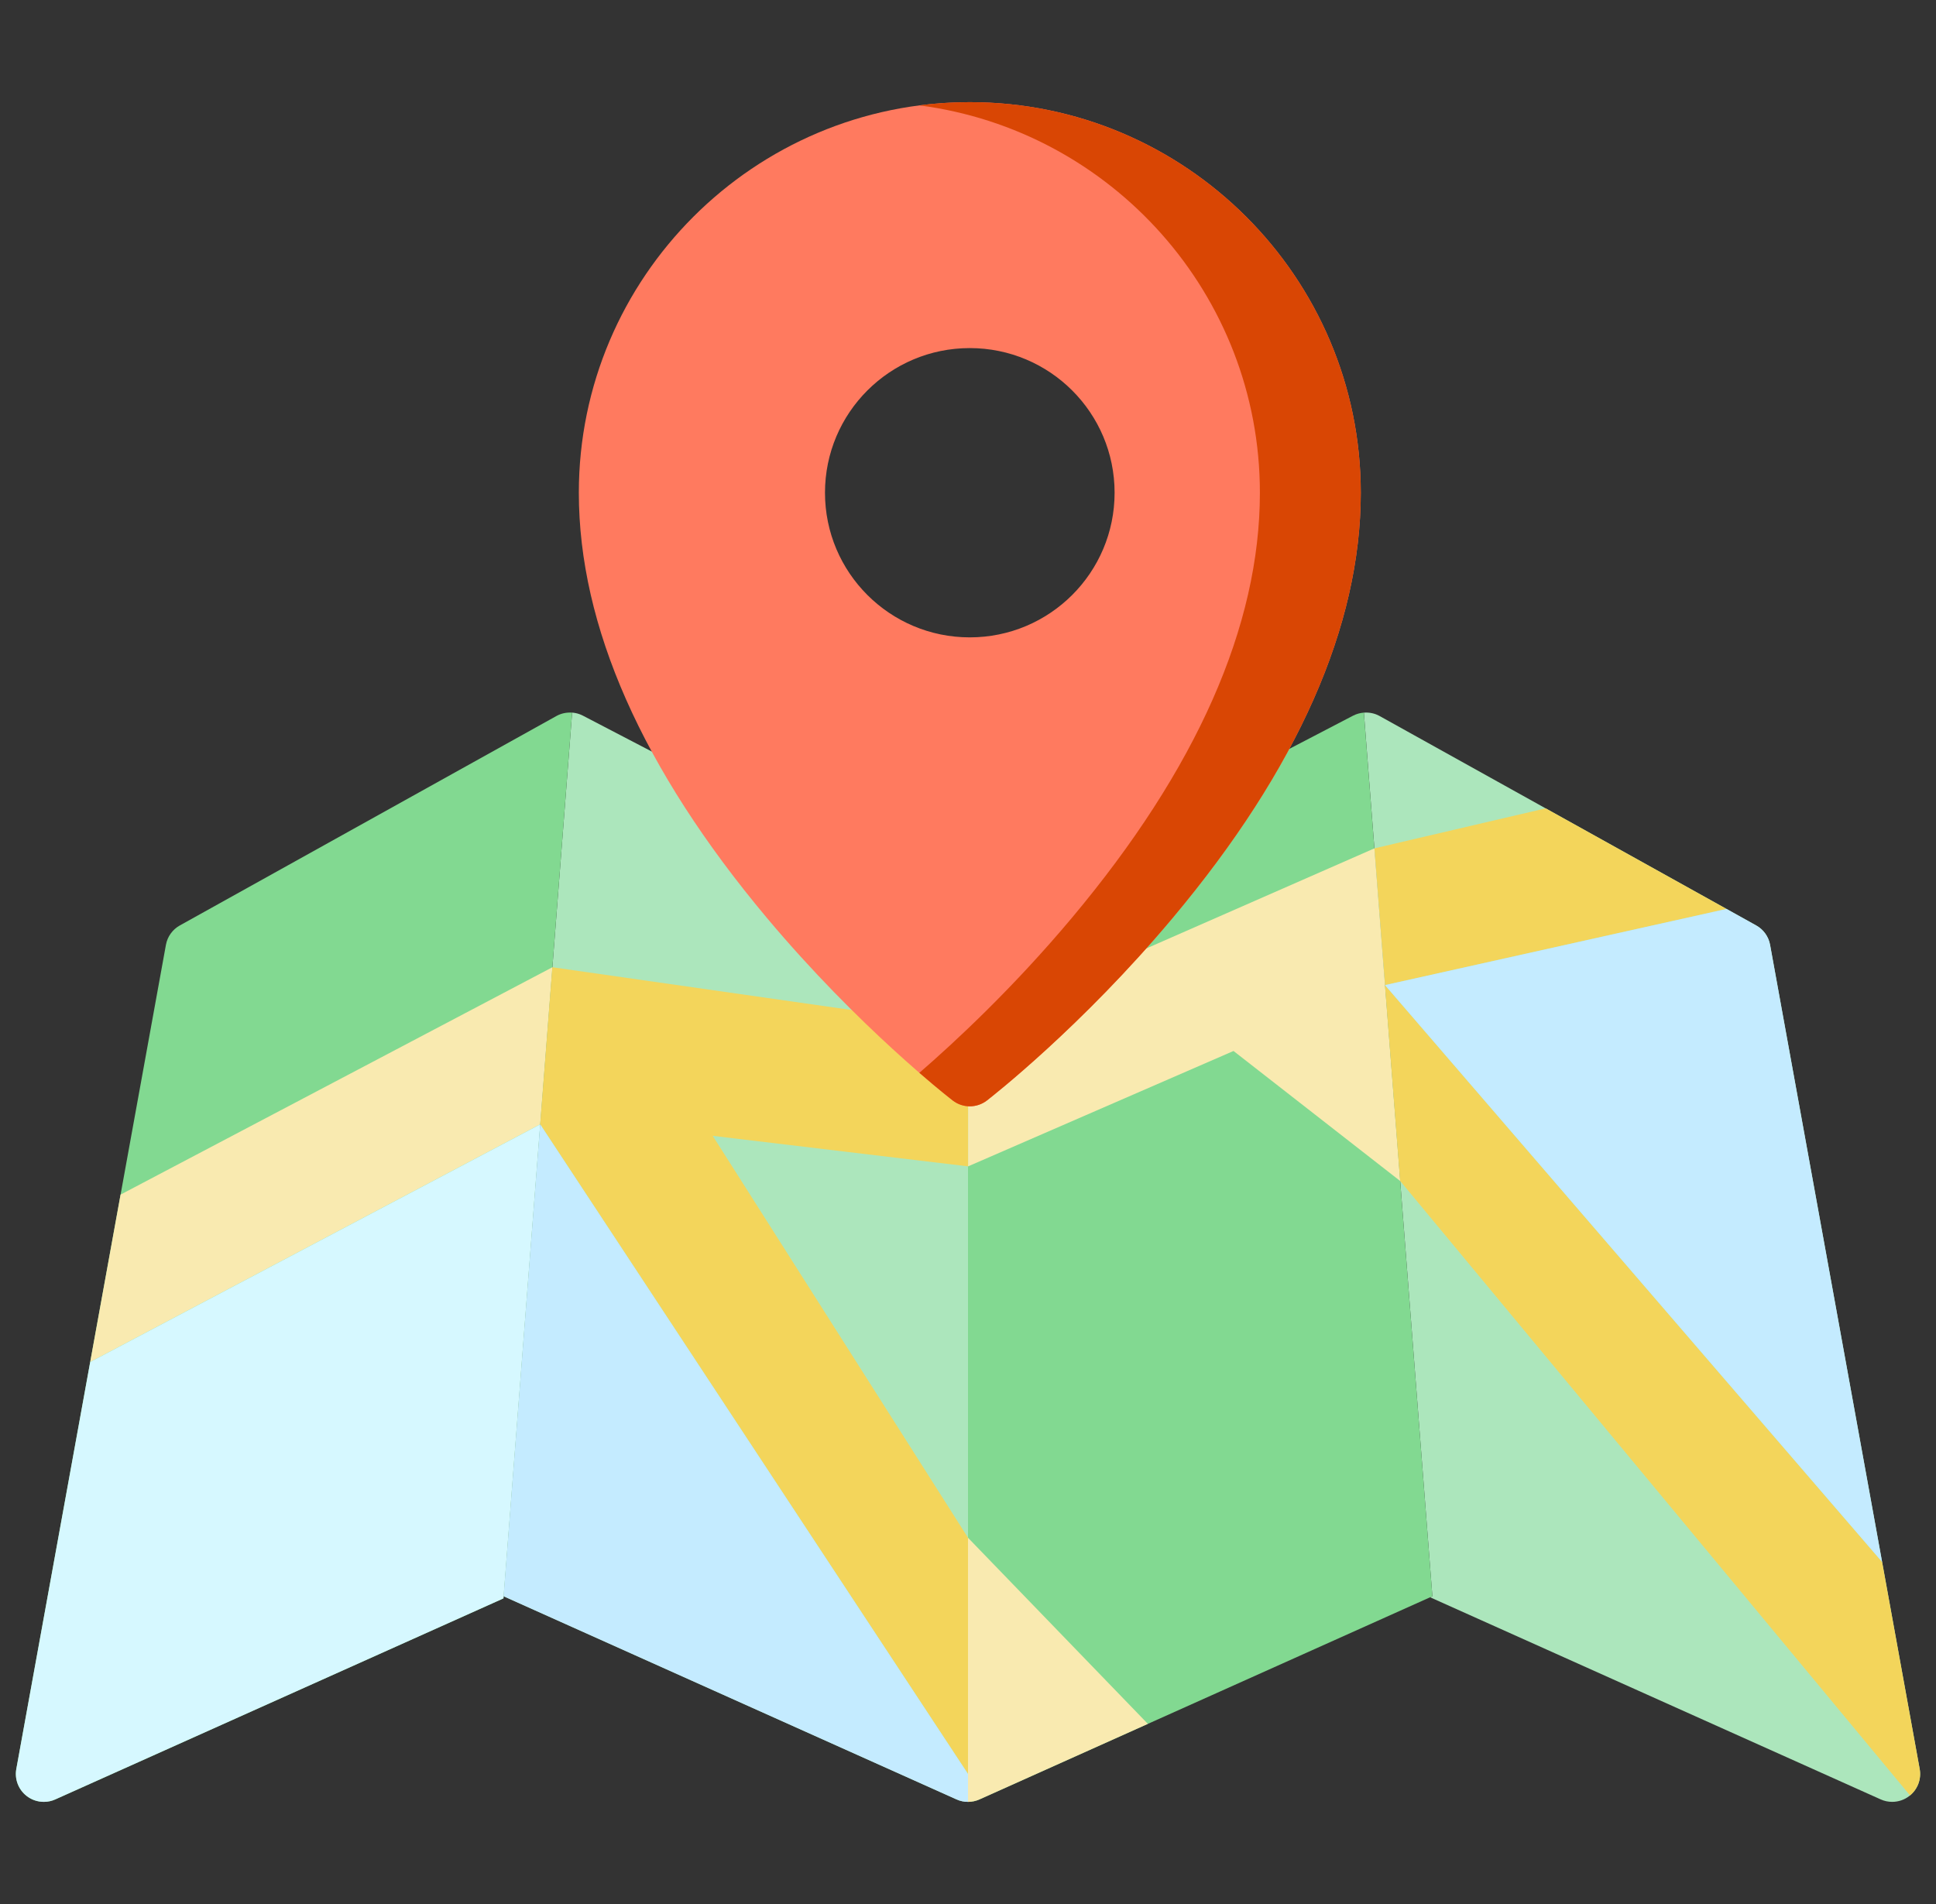 <svg width="61" height="60" viewBox="0 0 61 60" fill="none" xmlns="http://www.w3.org/2000/svg">
<rect x="0" y="0" width="61" height="60" fill="#333333" stroke="none"/>
<g clip-path="url(#clip0_962_5282)">
<path d="M60.486 55.745L55.772 29.774C55.725 29.515 55.565 29.291 55.334 29.163L43.47 22.564C43.316 22.478 43.143 22.444 42.974 22.457L45.132 50.302L45.06 50.334L59.259 56.704C59.374 56.756 59.497 56.781 59.619 56.781C59.813 56.781 60.005 56.718 60.162 56.594C60.42 56.393 60.544 56.066 60.486 55.745Z" fill="#ACE6BC"/>
<path d="M30.5 28.872L18.366 22.552C18.221 22.476 18.059 22.445 17.9 22.456C17.942 22.453 17.985 22.454 18.027 22.457L15.868 50.302L30.14 56.704C30.255 56.756 30.378 56.781 30.5 56.781V28.872Z" fill="#ACE6BC"/>
<path d="M18.027 22.457C17.857 22.444 17.684 22.478 17.53 22.564L5.666 29.163C5.436 29.291 5.275 29.515 5.228 29.774L0.514 55.745C0.456 56.066 0.58 56.393 0.838 56.594C0.996 56.718 1.187 56.781 1.381 56.781C1.503 56.781 1.626 56.756 1.741 56.704L15.863 50.369L18.027 22.457Z" fill="#82D991"/>
<path d="M42.973 22.456C42.857 22.466 42.741 22.497 42.634 22.552L30.5 28.872V56.782C30.5 56.782 30.5 56.782 30.5 56.782C30.623 56.782 30.746 56.756 30.861 56.704L45.132 50.302L42.973 22.456Z" fill="#82D991"/>
<path d="M3.799 37.645L2.842 42.92L17.021 35.431L17.35 31.184L17.405 30.48L3.799 37.645Z" fill="#F9EAB0"/>
<path d="M17.148 33.785L17.021 35.431L2.842 42.92L0.514 55.745C0.456 56.066 0.58 56.393 0.838 56.594C0.996 56.718 1.187 56.781 1.381 56.781C1.503 56.781 1.626 56.756 1.741 56.704L15.863 50.369L17.148 33.785Z" fill="#D6F8FF"/>
<path d="M30.504 32.353L17.404 30.48L17.021 35.431L30.5 55.901V48.458L22.457 35.793L30.504 36.755V32.353Z" fill="#F3D55B"/>
<path d="M54.4 28.643L48.701 25.473L43.305 26.734L43.373 27.605L43.639 31.043L54.4 28.643Z" fill="#F3D55B"/>
<path d="M44.117 37.216L43.606 30.624L43.305 26.734L30.503 32.353V36.755L38.866 33.119L44.117 37.216Z" fill="#F9EAB0"/>
<path d="M60.486 55.745L59.302 49.221L43.639 31.043L44.118 37.216L60.181 56.578C60.425 56.376 60.543 56.058 60.486 55.745Z" fill="#F3D55B"/>
<path d="M30.556 3.219C23.764 3.219 18.238 8.74 18.238 15.527C18.238 19.726 20.231 24.233 24.162 28.924C27.05 32.37 29.898 34.586 30.018 34.679C30.176 34.801 30.366 34.863 30.557 34.863C30.747 34.863 30.937 34.801 31.096 34.679C31.215 34.586 34.063 32.37 36.951 28.924C40.882 24.233 42.876 19.726 42.876 15.527C42.875 8.74 37.349 3.219 30.556 3.219ZM35.119 15.527C35.119 18.044 33.076 20.085 30.556 20.085C28.037 20.085 25.994 18.045 25.994 15.527C25.994 13.009 28.037 10.969 30.556 10.969C33.076 10.969 35.119 13.01 35.119 15.527Z" fill="#FF7A5F"/>
<path d="M30.556 3.219C30.018 3.219 29.488 3.253 28.968 3.321C35.012 4.102 39.697 9.278 39.697 15.527C39.697 19.726 37.704 24.233 33.773 28.924C31.916 31.14 30.077 32.846 28.968 33.807C29.583 34.341 29.975 34.646 30.018 34.679C30.176 34.801 30.366 34.863 30.557 34.863C30.747 34.863 30.937 34.801 31.096 34.679C31.215 34.586 34.064 32.37 36.951 28.924C40.882 24.233 42.876 19.726 42.876 15.527C42.875 8.74 37.349 3.219 30.556 3.219Z" fill="#D94604"/>
<path d="M30.861 56.704L36.167 54.323L30.5 48.458V56.781C30.5 56.781 30.5 56.781 30.5 56.781C30.623 56.781 30.745 56.756 30.861 56.704Z" fill="#F9EAB0"/>
<path d="M55.772 29.774C55.725 29.515 55.564 29.291 55.334 29.163L54.4 28.643L43.639 31.043L59.302 49.221L55.772 29.774Z" fill="#C4EBFF"/>
<path d="M30.5 56.781C30.5 56.781 30.5 56.781 30.5 56.781V55.901L17.021 35.431L15.868 50.302L30.139 56.704C30.255 56.756 30.377 56.781 30.5 56.781Z" fill="#C4EBFF"/>
</g>
<defs>
<clipPath id="clip0_962_5282">
<rect width="60" height="60" fill="white" transform="translate(0.5)"/>
</clipPath>
</defs>
</svg>

